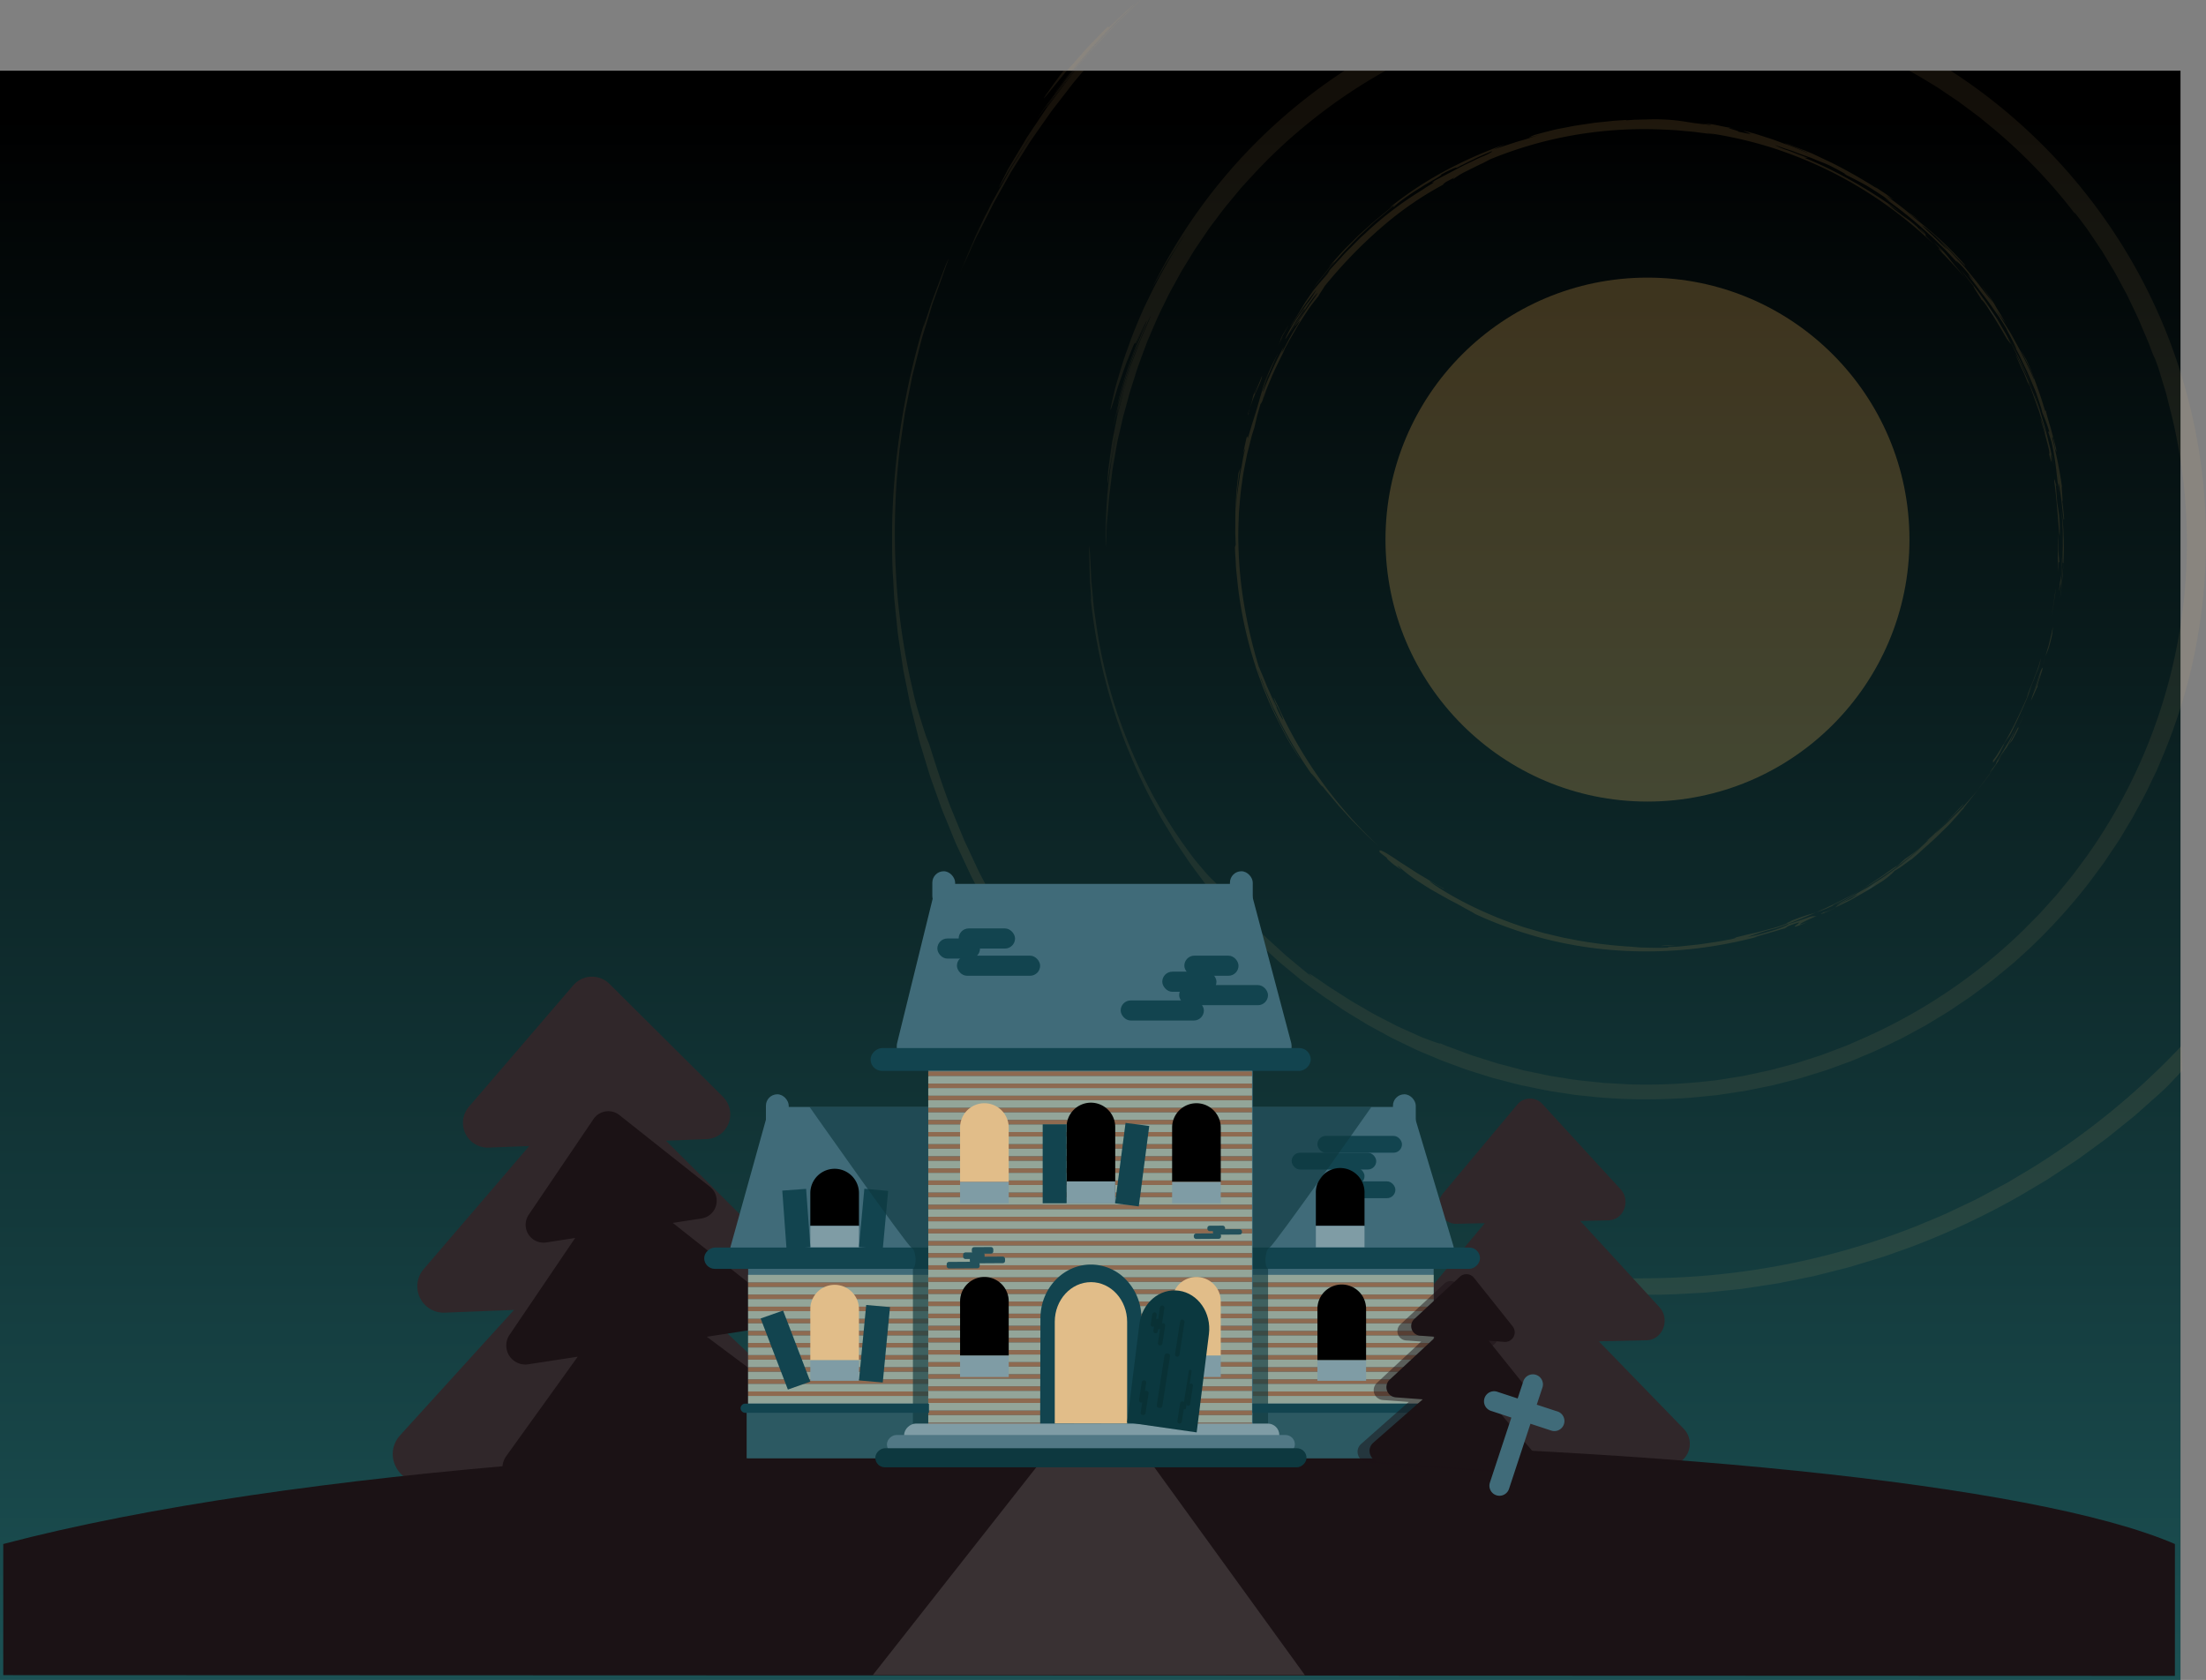<svg xmlns="http://www.w3.org/2000/svg" xmlns:xlink="http://www.w3.org/1999/xlink" viewBox="0 0 986.94 751.64"><rect x="0" y="0" width="986.94" height="751.64" fill="#808080" stroke="none"/><defs><style>.cls-1{fill:url(#linear-gradient);}.cls-2,.cls-5{fill:#edb55d;}.cls-2{opacity:0.25;}.cls-3{opacity:0.13;}.cls-4{fill:#fff;}.cls-6{fill:none;stroke:#edb55d;stroke-linecap:round;stroke-linejoin:round;stroke-width:0;}.cls-7{opacity:0.08;}.cls-8{fill:#efbe72;}.cls-9{opacity:0.09;}.cls-10{fill:#30272a;}.cls-11,.cls-26{fill:#1b1215;}.cls-12{fill:#393133;}.cls-13{fill:#406b79;}.cls-14{fill:#12444f;}.cls-15{fill:#93a599;}.cls-16{fill:#8e6a50;}.cls-17{fill:#2c5962;}.cls-18{fill:#e1bd89;}.cls-19{fill:#7f9ca5;}.cls-20,.cls-22{fill:#0d383f;}.cls-20{opacity:0.63;}.cls-21{fill:#517885;}.cls-23{fill:#0b383f;}.cls-24{fill:#23515b;}.cls-25{fill:#093135;}.cls-26{opacity:0.48;}</style><linearGradient id="linear-gradient" x1="487.77" y1="51.74" x2="487.77" y2="1306.43" gradientUnits="userSpaceOnUse"><stop offset="0"/><stop offset="1" stop-color="#319196"/></linearGradient></defs><title>Asset 23</title><g id="Layer_2" data-name="Layer 2"><g id="Layer_1-2" data-name="Layer 1"><rect class="cls-1" y="31.64" width="975.53" height="720"/><circle class="cls-2" cx="737.06" cy="241.42" r="117.21"/><g class="cls-3"><path class="cls-4" d="M1062.31,88.42c5.34,1.6,16.33,7,15.86,7.33.21-.16.32-.24,1.32.17.49.2,1.21.52,2.28,1,.53.25,1.16.53,1.87.89l2.43,1.29c-.15.09,1.39,1.07,3.49,2.32s4.64,2.93,6.65,4.2a123.75,123.75,0,0,0-17.14-10.5c-1.14-.49-2.4-1.08-3.76-1.75l-4.46-2c-1.58-.69-3.18-1.51-4.89-2.21l-5.16-2.13L1058.21,86l-2.6-.92-5-1.73c-3.21-1-6.14-1.71-8.39-2.19l4.75,1.56,2.4.81,2.41.92q2.43.93,5,1.88c.88.3,1.77.65,2.67,1Z" transform="translate(-256 -20)"/><path class="cls-4" d="M1099.65,111.19l1.27.69c-1.15-.79-2.28-1.63-3.45-2.4l-3.56-2.24-3.56-2.25c-1.2-.72-2.44-1.38-3.65-2.07l3.31,1.8,4.23,2.68c1.41.9,2.74,1.76,3.73,2.44A13.88,13.88,0,0,1,1099.65,111.19Z" transform="translate(-256 -20)"/><path class="cls-5" d="M1139.14,148.27c-1.18-1,3.74,6,3.38,6,.56-.78,7.71,11,11.33,17.37l1.87,2.36c-.38-.81-.84-1.78-1.38-2.86s-1.25-2.24-2-3.53l-2.39-4.1c-.86-1.45-1.89-2.9-2.89-4.44A191.65,191.65,0,0,0,1133,140.47C1135,143.05,1137.1,145.66,1139.14,148.27Z" transform="translate(-256 -20)"/><path class="cls-4" d="M1146.82,159.75c1,1.29,2,2.54,3,3.86C1147.5,160.25,1142.23,152.51,1146.82,159.75Z" transform="translate(-256 -20)"/><path class="cls-4" d="M1142.4,150.14c-7.2-9.71,4.21,6-3.23-3.68C1141.76,149.61,1144.53,153.45,1142.4,150.14Z" transform="translate(-256 -20)"/><path class="cls-5" d="M1165.82,194.72c-1.69-3.92-3.23-7.9-5.17-11.7l-1.38-2.88-.7-1.44-.76-1.41-3-5.61,2.37,4.73,1.19,2.36,1.06,2.41c1.12,2.23,2.33,4.43,3.36,6.7Z" transform="translate(-256 -20)"/><path class="cls-5" d="M1165.22,196.44c-1.16-3.1-3-8-1-3.67.37,1.08.78,2.08,1.11,3.07s.65,1.94,1,2.86l1.89,5.24c.54,1.73,1.08,3.43,1.63,5.21.26.9.53,1.81.81,2.76s.44,2,.66,3c-.66-2.61-1.56-5.16-2.39-7.73a15.66,15.66,0,0,0,.77,3c.23.79.54,1.66.8,2.59s.52,1.92.78,2.9c.52,1.94,1,3.84,1.34,5.25s.33,2.32.12,2.26c2.7,10.63-1-8.31,2.22,5.59l-1-4.79c-.34-1.55-.59-3.06-1-4.51-.76-2.9-1.37-5.7-2.12-8.38s-1.55-5.29-2.32-7.91-1.77-5.17-2.68-7.85c.93,3.14,1.44,4.38,2.81,8.78-.63-1.9-1.41-3.94-2.2-6.09-.4-1.07-.78-2.18-1.24-3.28l-1.42-3.33c-1.84-4.52-4.13-9-6.19-13.22.92,2.37,2.13,5.11,3.58,8.12.72,1.5,1.34,3.15,2,4.83S1164.64,194.57,1165.22,196.44Z" transform="translate(-256 -20)"/><path class="cls-5" d="M1175.09,235.68c1.25,8.54,1.93,21.82,2.35,24.14a55.2,55.2,0,0,0-.23-9.3c-.22-2.05-.45-3.47-.82-5.5-.1-1.31-.32-4.12-.48-6.16s-.33-3.32.1-1.6C1176.07,238.53,1174.74,231.8,1175.09,235.68Z" transform="translate(-256 -20)"/><path class="cls-5" d="M1176.62,269.45c.09,2.1.23,4.21.18,6.31l.13-2c0-.68,0-1.35,0-2l.4-.45c0-.36-.19-1.31-.3-3.24,0-1-.07-2.18-.1-3.69s-.12-3.31-.12-5.47c-.14,2.25-.11,3.75-.07,5.27S1176.77,267.17,1176.62,269.45Z" transform="translate(-256 -20)"/><path class="cls-5" d="M1179.2,271.67c-.06.74-.11,1.44-.17,2.11s-.15,1.31-.22,1.94c-.13,1.26-.24,2.45-.33,3.68s-.16,2.48-.31,3.85-.32,2.85-.51,4.54c.7-4.68,1.18-10.41,1.49-15.3.08-2.45.14-4.69.2-6.5a35.54,35.54,0,0,0-.09-3.89l.1.74s-.1-2.22-.22-5.24c0-1.5-.22-3.2-.39-4.91s-.37-3.43-.54-5c.23,2.4.42,5.27.59,8.18s0,5.88.08,8.45C1178.73,269.47,1178.65,273.06,1179.2,271.67Z" transform="translate(-256 -20)"/><polygon class="cls-5" points="923.5 239.55 923.68 243.01 923.77 244.74 923.78 246.47 923.77 244.74 923.68 243.01 923.5 239.55"/><polygon class="cls-5" points="917.68 275.94 918.33 272.7 918.65 271.08 918.9 269.45 919.89 262.92 919.29 266.1 918.6 271.04 917.68 275.94"/><path class="cls-5" d="M1177.6,280.51c-.23,2.66-.43,3.61-.39,3.73a7.07,7.07,0,0,0,.34-1.37,14.87,14.87,0,0,1,.31-1.5,3.44,3.44,0,0,1,0,.77c0,.53-.16,1.37-.32,2.62a59,59,0,0,0,.66-6.44c.08-1,.16-2.09.24-3.11s.14-2,.13-2.84c0-1.72,0-3,0-3.17-.06.65-.09,1.62-.12,2.72,0,.55,0,1.14,0,1.73s-.08,1.2-.13,1.79A24.48,24.48,0,0,1,1177.6,280.51Z" transform="translate(-256 -20)"/><path class="cls-5" d="M1171.83,304.36c-.38,1.77-.65,3.57-1.12,5.32l-1.32,5.28,1.32-5.28C1171.18,307.93,1171.45,306.13,1171.83,304.36Z" transform="translate(-256 -20)"/><path class="cls-5" d="M1163.33,330.1l-.52,2.09c-2.15,4.8-4.7,10.43-7.48,15.55-1.29,2.6-2.8,5-4.13,7.19-.68,1.09-1.33,2.13-1.94,3.08s-1.3,1.78-1.89,2.54c.64-.66.2.36.24.58s.16,0,.62-.58a34.35,34.35,0,0,0,2.45-3.68c.57-1.34,2.25-4.2,1.78-3.85,2.07-3.37,1.87-2.55,3.19-4.84,3-6.09,7.49-15.67,9.16-20.88-.94,2.51-1.24,3.08-2,4.89,1-2.73,1.79-4.86,2.53-6.61s1.21-3.17,1.69-4.37a22.13,22.13,0,0,0,2-6.62,51.37,51.37,0,0,1-2.45,7.38c-.54,1.37-1,2.8-1.6,4.16S1163.81,328.84,1163.33,330.1Z" transform="translate(-256 -20)"/><path class="cls-5" d="M1165.52,329.94c.58-1.45,1.22-2.88,1.76-4.34l1.58-4.42c-.15.72-.45,1.76-.83,2.94s-.82,2.49-1.35,3.73a48.08,48.08,0,0,0-2.06,5.62c.42-.43,4-9.09,2.87-5.85-.36-1.35,4.16-12.14,1.65-7.85,1-2.87,1.41-4.57,1.79-5.63a16.79,16.79,0,0,1,.78-2c.39-.94,1-1.92,2.39-8.17l.37-3.62c-.76,3.47-1.4,6.23-2,8.61l-1.9,6.36c-.56,2-1.29,4-2.09,6.28-.39,1.17-.82,2.42-1.29,3.8S1166.13,328.27,1165.52,329.94Z" transform="translate(-256 -20)"/><path class="cls-5" d="M1148.84,362l-2.74,3.63,1.71-1.82-2.1,3.18-2.18,2.9c-1.44,1.87-2.75,3.68-4.15,5.3l-4.06,4.6c-.65.72-1.27,1.45-1.93,2.12l-2,1.95-3.71,3.7c-1.18,1.22-2.45,2.27-3.62,3.38s-2.33,2.19-3.45,3.29-2.32,2.1-3.44,3.18c-1.41,1.36-2.79,2.72-4.22,4l-4.42,3.68-2.21,1.81c-.75.57-1.53,1.12-2.29,1.68l-4.62,3.31c-1.55,1.09-3.19,2.07-4.78,3.11s-3.18,2.11-4.87,3c-3.34,1.91-6.66,3.94-10.21,5.75-3.34,2-1.67,1.16.94-.19s6.08-3.38,6.49-3.48a15.25,15.25,0,0,1-4.32,2.69,30.42,30.42,0,0,0-5.38,2.92c-.17.24.67-.09,2.11-.77l2.59-1.25c1-.48,2.07-1,3.16-1.66,2.21-1.26,4.65-2.62,6.88-3.93s4.21-2.66,5.69-3.55l1.63-1.12c.46-.34.85-.65,1.19-.92.67-.54,1.14-.93,1.5-1.25.72-.64,1-1,1.64-1.65a32.88,32.88,0,0,0,3.84-2.48c1.53-1.14,3.07-2.27,3.75-2.65,1.17-1,2.32-2,3.34-2.91l3-2.72c1.9-1.71,3.71-3.25,5.38-4.94s3.42-3.28,5.17-5.11,3.5-3.93,5.47-6.29c2.87-2.6-6.1,6.91-3.33,3.91,1.48-1.68,3-3.3,4.45-5l-.5.51c1.36-1.84,3.07-4,4.92-6.32.95-1.13,1.81-2.39,2.73-3.62l2.75-3.7c.94-1.2,1.76-2.45,2.57-3.64l2.32-3.36c1.5-2.07,2.6-3.93,3.41-5.16a32.45,32.45,0,0,1-2.81,4.08c-.24.26-.31.26-.13-.09s.6-1.05,1.25-2.25l2.65-3.62,1.34-2.62c.45-.87.82-1.78,1.24-2.67l2.41-5.35c-.93,2-2,4.1-3,6.08-.51,1-1.08,2-1.64,2.87l-1.6,2.63-2.58,4.32A9,9,0,0,0,1148.84,362Z" transform="translate(-256 -20)"/><path class="cls-5" d="M1156.27,351.23c3.35-6.16,3-5.87,2.74-5.73s-.25.1.12-.73c.18-.42.5-1,1-2l1.87-4-1.67,3.68c-.57,1.22-1.23,2.4-1.83,3.6l-1.86,3.59c-.31.6-.61,1.2-.94,1.79l-1,1.75C1155.19,352.53,1155.75,351.89,1156.27,351.23Z" transform="translate(-256 -20)"/><path class="cls-4" d="M1113.35,402.15l-5.53,4.13a47.79,47.79,0,0,0,6.1-4.76C1115.51,400,1116.07,399.41,1113.35,402.15Z" transform="translate(-256 -20)"/><path class="cls-4" d="M1092.93,417.32l2.72-2.51-2.61,1.93c-.86.65-1.74,1.3-2.65,1.88l1.29-.62Z" transform="translate(-256 -20)"/><path class="cls-5" d="M1072.33,427.92c-2.27,1.23-2,1.25-.45.63a59.2,59.2,0,0,0,6.92-3.32c-1.2.62-2.25,1.17-3.16,1.6s-1.68.71-2.26.93C1072.23,428.2,1071.83,428.27,1072.33,427.92Z" transform="translate(-256 -20)"/><path class="cls-4" d="M1036.21,439.52c5.62-1.4,3.12-.81.21-.19s-6.24,1.16-2.25,0c-.69.34-2.47.8-2.92,1-.22.11-.12.15.61.05l1.61-.25Z" transform="translate(-256 -20)"/><path class="cls-5" d="M999.11,443.21a33.06,33.06,0,0,1,6.41-.21C1002.5,443.15,1000.09,443.25,999.11,443.21Z" transform="translate(-256 -20)"/><path class="cls-5" d="M1127.54,386.53l2.74-3Z" transform="translate(-256 -20)"/><path class="cls-5" d="M1125.72,388.47c.64-.61,1.23-1.28,1.82-1.94C1126.88,387.28,1126.29,387.94,1125.72,388.47Z" transform="translate(-256 -20)"/><path class="cls-5" d="M1053.54,433.53h0l.87-.25Z" transform="translate(-256 -20)"/><path class="cls-5" d="M1125.14,133.39l-3.86-3.78,3.82,3.74Z" transform="translate(-256 -20)"/><path class="cls-5" d="M1121.27,128.39c1.76,1.63,3.06,2.93,4.19,4.14a44.91,44.91,0,0,1,3.06,3.66c1,1.3,2.17,2.74,3.72,4.56s3.32,4.17,5.84,7.11c-2-2.37-4-4.87-6.2-7.29q-1.65-1.8-3.34-3.61c-1.13-1.21-2.22-2.47-3.44-3.61C1119.23,126.68,1130.19,138,1121.27,128.39Z" transform="translate(-256 -20)"/><path class="cls-5" d="M1177.5,242.4l.07.54C1177.69,243.88,1177.62,243.39,1177.5,242.4Z" transform="translate(-256 -20)"/><path class="cls-4" d="M809.21,251l.16.09-.28,4.26c-.09,1.43-.21,2.85-.21,4.27,0-1.44.07-2.88.13-4.31Z" transform="translate(-256 -20)"/><path class="cls-4" d="M809.55,249.85c.49-4.8,1-9.6,1.81-14.35A184.45,184.45,0,0,0,819.19,320c-.39-.84-.74-1.7-1.07-2.57a23.52,23.52,0,0,1-.86-2.57c-.54-1.77-1.4-4.35-2.15-7.55l-1.3-5.15q-.55-2.79-1.17-5.84c-.2-1-.41-2-.62-3.08s-.31-2.12-.47-3.19c-.3-2.15-.7-4.32-.93-6.51s-.44-4.37-.66-6.52-.26-4.27-.39-6.31c-.31-4.08-.2-7.87-.25-11.07-.05-1.6,0-3.05.09-4.32s.09-2.35.12-3.22A11.46,11.46,0,0,0,809.55,249.85Z" transform="translate(-256 -20)"/><path class="cls-4" d="M809.64,245.72c0-2.09.09-4,.3-5.85s.52-3.61.81-5.44c.15-.92.3-1.84.45-2.8s.39-1.94.6-3c.41-2,.73-4.29,1.18-6.81-.57,3.37-.87,6.28-1.33,9.13s-.65,5.7-1.2,8.95C810.13,241.86,809.91,243.79,809.64,245.72Z" transform="translate(-256 -20)"/><path class="cls-6" d="M813,217.17c.31-1.12.58-2.3.88-3.47l1-3.43c.6-2.2,1.1-4.18,1.55-5.41a28.27,28.27,0,0,1-1.32,5.34l-1.16,3.64Z" transform="translate(-256 -20)"/><path class="cls-5" d="M814.47,204.59l.7-2-.63,2.12Z" transform="translate(-256 -20)"/><path class="cls-5" d="M814.54,204.67l.18.19C814.22,206.3,814.26,205.87,814.54,204.67Z" transform="translate(-256 -20)"/><path class="cls-5" d="M815.17,202.55c.56-1.86,1.24-4.05,1.53-5.2l-.68,1.89a69.13,69.13,0,0,1,3-8.37c-2,5-1.94,5.15-1.68,5.42l3.29-8.14c0,.92-.67,2.67-1.76,5.1A94.54,94.54,0,0,0,815.17,202.55Z" transform="translate(-256 -20)"/><path class="cls-6" d="M825.65,176.86l-.95,2.06c-.29.69-.56,1.4-.85,2.09l-1.68,4.2c-.71,1-.23-.29.62-2.27l1.43-3.23C824.7,178.61,825.27,177.62,825.65,176.86Z" transform="translate(-256 -20)"/><path class="cls-5" d="M832.52,165.46c-.48.94-1.84,3.3-2.72,4.86a11.23,11.23,0,0,0-.76,1.48c0,.12.18-.29.91-1.4-.66,1.27-1.41,2.8-2.26,4.38C830.38,169.51,827.16,174.09,832.52,165.46Z" transform="translate(-256 -20)"/><path class="cls-5" d="M827.69,174.78,826.54,177C826.92,176.28,827.32,175.52,827.69,174.78Z" transform="translate(-256 -20)"/><path class="cls-6" d="M808.33,265.35c.06-1.08.11-1,.17-.57Z" transform="translate(-256 -20)"/><path class="cls-5" d="M842.9,150.76l2-2.72c-.56.79-1.09,1.51-1.59,2.21Z" transform="translate(-256 -20)"/><path class="cls-5" d="M874.49,400.16l-6.34-5.83c-2.09-2-4.14-4.16-6.35-6.35s-4.32-4.72-6.74-7.3c-1.15-1.33-2.31-2.76-3.54-4.21s-2.56-3-3.78-4.63c-.2.64-4.12-5.26-5.13-5.74,5.18,6.94-5-5.9-12.67-20.78-1-1.82-1.89-3.74-2.79-5.59L825.83,337c-.44-.9-.86-1.8-1.22-2.69l-2.13-5c-.32-.79-.66-1.53-.94-2.26l-.76-2.06c-1.92-5.19-2.86-7.59-1.75-4.31l1.62,3.82-2-3.87c-2.54-7.94-4.93-19.05-6.17-24.56,0-.2.19.74.56,2.53.19.9.41,2,.68,3.28l1.08,4.29a182.48,182.48,0,0,0,7.36,22.94c.84,2,1.67,4.06,2.49,6.05s1.8,3.87,2.66,5.72c.44.92.86,1.83,1.28,2.71s.9,1.71,1.33,2.53l2.44,4.58c3.18,5.52,5.32,8.91,5,8.31.34.74-.19,0-1.37-1.88s-3.14-4.82-5.18-8.74-4.51-8.62-6.88-13.91l-1.71-4.09c-.57-1.39-1.2-2.79-1.69-4.25s-1.06-2.92-1.59-4.4l-.81-2.23c-.26-.75-.47-1.51-.71-2.27a188.62,188.62,0,0,1-7.58-34.83c-.26-2.48-.5-4.78-.72-6.84s-.24-3.89-.34-5.43c-.24-3.07-.24-5-.28-5.31l.34-1.16c-.06-1.61-.12-3.15-.17-4.63s0-2.9,0-4.28c0-2.76,0-5.35.13-7.87s.19-5,.43-7.48.54-5,.84-7.74l.86-2.35c-.43,1.95-.66,3.56-.84,5s-.33,2.7-.47,4c-.33,2.53-.33,5.12-.63,9.17.15-1.76.29-3.33.41-4.76q.09-1.07.18-2c.08-.65.18-1.27.26-1.86.34-2.35.63-4.31.9-6.15s.69-3.57,1-5.5.72-4.08,1.37-6.68a9.86,9.86,0,0,0-1,2.9c-.06.28-.07.12.14-.93s.64-3,1.35-6.3c.56-1.87.47-.57.57-.29s.3-.46,2-6.26c4.53-13.86,2.87-11.37,7.72-23.17l-.94,1.93-.85,2-1.7,4c1.63-4.42,5.1-12.52,7.48-16.39l-1.08,2.08c-.38.8-.76,1.68-1.17,2.61-.81,1.84-1.68,3.85-2.45,5.7-1.38,3.76-2.39,6.9-2.06,6.81a169.59,169.59,0,0,1,9.18-20l-1,2.72c1.36-2.19,2.2-4,3.24-5.95s2.21-4,4-6.68c1.53-2.64.94-1.92.13-.93s-1.68,2.34-.89.82c.33-.55,2.26-3.22,4.28-6.26l1.54-2.3,1.58-2.17c1-1.39,1.86-2.63,2.42-3.51a17,17,0,0,0-2.35,2.68c-.94,1.27-2.1,2.8-3.17,4.57s-2.29,3.61-3.5,5.4-2.28,3.64-3.43,5.18c1-1.61,1.93-3.24,2.93-4.83l3.16-4.68c1.62-3.19-.86.59-3.56,4.74-2.49,4.28-5.18,8.95-4.53,7.21A63.87,63.87,0,0,1,837.86,160l1.87-2.65.91-1.33,1-1.27a49.19,49.19,0,0,0,3.33-5.18c-1.61,2.07-5,6.42-7.49,10.29-2.64,3.76-4.48,6.93-4.07,5.92,1.58-2.52,3-4.63,4.44-7.07.74-1.21,1.45-2.53,2.37-3.89s1.94-2.86,3.13-4.53c2-2.65,4.26-5.07,6.42-7.57,2.45-3.42.32-.8-1.88,1.65,1.2-1.37,2.45-2.91,3.85-4.49l4.52-4.93c1.53-1.77,3.3-3.45,5.07-5.24L864,127c.91-.92,1.91-1.76,2.88-2.66a155,155,0,0,1,25.52-19.42c1.25-.88,2.24-1.49,3-1.95s1.26-.79,1.6-1c.66-.44.62-.48.4-.41-.44.13-1.61.68.71-.86,2.87-1.53,6.77-3.51,10.64-5.61,1.94-1,4-2,5.82-2.88s3.63-1.78,5.2-2.38c1.87-.74,5.06-2.57,3.2-2-2.6,1.15-5.26,2.19-7.79,3.5l-3.83,1.89-1.92.94-1.86,1c.62-.6-1.82.15-7.17,3.14,1-.34.23.23-1.55,1.3l-3.31,1.93-2,1.15c-.69.41-1.38.87-2.09,1.32-5.74,3.49-11.69,7.93-11.87,8.7l-.1-.53c-1.47,1.07-2.84,2.28-4.24,3.46L871,119.12c-1.35,1.22-2.67,2.49-4,3.73s-2.7,2.45-4,3.77l.5-.41a3.92,3.92,0,0,0-.58.54l-1.58,1.6L859,130.79c-.9.94-1.92,2-2.91,3.13l-3.19,3.63c-1.11,1.25-2.27,2.53-3.32,3.89l-3.21,3.95c-.52.64-1,1.28-1.55,1.89l-1.41,1.86,1.14-1.63c.52-.69,1.17-1.48,1.85-2.34l4.18-5.21c2.63-3,4-4.61-.22-.35,1.44-1.72,3.23-3.73,5.25-6,1-1.15,2.12-2.27,3.31-3.44l3.69-3.67,1-1,1-.92,2.1-1.88c1.42-1.26,2.84-2.59,4.34-3.87l4.64-3.82,2.35-1.93,2.45-1.85-2.78,1.64a165.39,165.39,0,0,1,24-16,200.53,200.53,0,0,1,27.62-12.32c-1.73.79-3.48,1.5-5.15,2.39,1.55-.63,3.28-1.14,5-1.72l5.36-1.75c1.81-.52,3.61-1,5.33-1.58s3.34-1.1,4.85-1.54c-2,.47-3.18.87-3.89,1s-.9.21-.81.14,1.5-.66,2.18-1c2.64-.79,5.62-1.52,8.82-2.35,1.6-.38,3.28-.68,5-1s3.47-.73,5.27-1l5.5-.82c.93-.13,1.86-.29,2.79-.41l2.83-.29,5.69-.59,5.67-.37s-.73.14-.08.17c1.31-.09,2.62-.21,3.93-.27l3.94-.09,3.94-.1c1.32,0,2.63,0,3.95.06a79,79,0,0,1,8.35.69c2.13.3,3.9.6,6.16.95,2.74.28,9.47,1.25,6.94.63-1.44-.23-2.89-.45-3.85-.56,8,.59,5.5.87,15.35,2.42-7.64-1,2.25,1,1.24,1.32,11.34,2.52,1.22-.47,2.67-.32l4.63,1.2,3.73,1.19c2.26.75,4.18,1.3,6,2l6,2.24,1.75.65,1.89.79,4.43,1.82c.43,0-1.89-.94-4.44-2-.64-.26-1.3-.54-1.92-.81l-1.81-.67a18.2,18.2,0,0,1-2.2-.93c3.83,1.3,8.21,3.13,8.94,3.3l-4-1.72c-1.33-.59-2.71-1-4.07-1.56,3.5,1.2,6.83,2.74,10.23,4.12,1.71.66,3.34,1.51,5,2.28l5,2.36a225.58,225.58,0,0,1,20.25,11.51l-1-.82,4.26,2.8c1.42.94,2.75,2,4.13,3l-3.23-1.77c2.25,1.57,4.49,3.3,6.5,4.83s3.65,3,4.92,3.75l-1.55-1.3c1.8,1.41,3.64,2.79,5.41,4.23-1.89-1.4-3.84-2.73-5.76-4.1,6.71,5.5,16.4,12.84,25.71,23.65.39.67-.45-.12-2-1.7l-2.71-2.86-1.6-1.71c-.55-.59-1.17-1.16-1.76-1.75l-3.63-3.51-1.74-1.67-1.69-1.43a28,28,0,0,0-4.22-3.23c1.67,1.63,4,3.75,6.13,5.8s4,4,5.09,4.91a51.65,51.65,0,0,0-5-5.33c1.13,1.05,2.33,2.19,3.56,3.38l1.86,1.82,1,.93.91,1,3.68,4.06,1.83,2c.57.71,1.15,1.41,1.71,2.1l3.32,4.06c1.1,1.29,2,2.64,3,3.83,1.82,2.43,3.53,4.44,4.72,6-.8-1.34-1.69-2.62-2.59-3.89l-2.67-3.84c1.63,2.17,3.08,4.19,4.36,6s2.23,3.63,3.16,5.16c1.9,3,3.09,5.4,4.25,6.83l-2.55-3.46c-.86-1.14-1.8-2.23-2.69-3.35.8,1.13,1.65,2.27,2.45,3.49l2.37,3.8c.79,1.29,1.63,2.59,2.4,3.93l2.23,4.09c.73,1.37,1.51,2.7,2.19,4.07l2,4.06c.64,1.33,1.29,2.62,1.88,3.88s1.11,2.52,1.63,3.7c.14,0-.15-.84-.65-2.12-.26-.64-.55-1.39-.9-2.18l-1.17-2.44-3.07-6.21c.86,1.41,1.62,2.87,2.44,4.3l2,4.44,1.06,2.77,1,2.78c.27.74.58,1.58,1.23,3.38s1.59,4.58,3,9.22l.36.07c.35,1.6,1,3.82,1.7,6.16.38,1.16.68,2.39,1,3.57s.63,2.33.91,3.38.52,2,.73,2.8.3,1.43.36,1.83c.12.81,0,.69-.54-.87-.3-1.74-.71-3.45-1.06-5.18l-.26.53a193.22,193.22,0,0,1,4.41,22c-.51-2.14.68,8.64,0,5.79.45,2.73.65,5.48.93,8.23-.19,1.89-.5-1.9-1-6.25s-1.21-9.24-1.56-9.63a10.85,10.85,0,0,0,.13,2.43c.1,1.24.27,2.67.38,3.61-1.46-9.79-1.39-14.75-3.57-24.41l-1.54-4.68.54.14a53,53,0,0,0-1.77-5.24c-.57-1.47-1.05-2.62-1.35-3.29-.14-.59-.27-1.19-.43-1.78s-.37-1.18-.55-1.78c-.38-1.19-.79-2.39-1.21-3.61s-.83-2.47-1.37-3.72l-1.63-3.81c-.57-1.3-1.13-2.65-1.75-4s-1.35-2.74-2-4.18-1.38-3-2.19-4.46l-2.49-4.71c3,5.34,2.18,3.56.75.67s-3.64-6.82-3.05-6c-.87-1.45-2.07-3.41-3.48-5.58l-4.81-6.82c-1.71-2.28-3.46-4.5-4.91-6.49-.72-1-1.43-1.9-2.05-2.7s-1.14-1.52-1.54-2.12c-2.31-3.18,5.5,6.17-.36-1.15-1-1.17-1.88-2.25-2.69-3.13s-1.51-1.54-2-2c-1-.91-1.09-.87.15.66-2.31-2.47-4.65-5.14-7.29-7.64l-3.92-3.9-4.18-3.77a194.47,194.47,0,0,0-17.72-14.1l3,1.83-2.75-2.1c-.92-.68-1.89-1.28-2.82-1.89-1.86-1.22-3.68-2.36-5.39-3.41-3.53-1.94-6.61-3.54-8.82-4.58-1.07-.71-1.76-1-.39-.46-2.56-1.48-4.7-2.63-6.73-3.65s-4.06-1.73-6.25-2.63c-1.1-.43-2.23-1-3.51-1.39l-4.16-1.5c-1.52-.53-3.13-1.24-5-1.82s-3.91-1.32-6.2-2.13a31.75,31.75,0,0,0,5.61,2.35c.72.26,1.49.51,2.26.81l2.34.92c1.58.61,3.16,1.2,4.6,1.72l-1.68-.12c15.53,6.19,31.63,16,42.52,24l-5.25-3.37c2.26,1.87,3.83,3.07,5,3.94s2,1.52,2.84,2.09,1.64,1.13,2.74,2c.55.44,1.17,1,1.91,1.61s1.51,1.5,2.46,2.49c6.16,5.29-4.19-4.13.51-.2,2.09,2,1.66,1.9,1.61,2.13s0,.31.55.88,1.5,1.48,3.17,3.2a189,189,0,0,0-46.07-32.52,193.72,193.72,0,0,0-27-10.91,188.85,188.85,0,0,0-28-6.35c-.73,0,1.24.27,3.17.65-1.61-.21-4.65-.53-8.71-1.09-2-.25-4.35-.4-6.87-.65s-5.26-.35-8.18-.49a184.91,184.91,0,0,0-40,2.63,179.37,179.37,0,0,0-36.8,10.69L919.4,93c-1.1.47-2.12,1-3.1,1.46L911.21,97a32.51,32.51,0,0,0-4.82,3c-1.75.71,3.52-2.34-3.51,1.43-.58.46-2.27,1.61-.56.82a151,151,0,0,0-28.12,19.35,208.39,208.39,0,0,0-25.86,26.8c.27-.13-.47.82-1.15,1.92a22.23,22.23,0,0,0-1.41,2.31c-.66.8-1.37,1.69-2.11,2.64s-1.53,1.95-2.24,3.06c-1.46,2.18-3,4.52-4.49,6.88l-4.07,7c-1.25,2.24-2.31,4.34-3.29,6l1.4-2.12a181.56,181.56,0,0,0-10,22.4c-.06.36.15-.26.52-1.18l1.26-3c-.47,1.26-.86,2.26-1.2,3.06s-.55,1.44-.76,1.91a5.16,5.16,0,0,1-.88,1.52l-1.5,5.26-1.25,5.31c-.31.95-.61,1.91-.92,2.88s-.53,2-.8,3c-.5,2-1,4-1.54,6.06-.79,4.14-1.75,8.37-2.26,12.75-.7,4.35-1,8.83-1.38,13.36-.15,4.54-.38,9.14-.22,13.78A184.4,184.4,0,0,0,812.68,291a222.87,222.87,0,0,0,6.45,27.19c1.09,2.55,2.13,4.89,3.24,7.71.53,1.42,1.26,2.88,2,4.57.36.85.74,1.73,1.15,2.68s.81,1.95,1.33,3c-.64-1.38-1.12-2.82-1.67-4.23,1,2.14,1.47,3.25,1.75,3.8s.24.59.2.59-.28-.16,1.5,3.43c2.57,4.78,1.3,1.21-2-5.36-1.59-4.33-.44-1.72,1,1.22a194.92,194.92,0,0,0,21.32,36.3A201,201,0,0,0,874.49,400.16Z" transform="translate(-256 -20)"/><path class="cls-5" d="M901.84,417.5c1.32.89-1.41-.65-3.67-1.89s-3.93-2.35-.84,0c10.12,6.9,24.67,14.12,40.54,19.26l6,1.76c1,.28,2,.61,3,.86l3.06.73c2,.47,4,1,6.1,1.42l6.09,1.17a206.39,206.39,0,0,0,23.28,2.74c1.93.15,3.52.32,4.91.38l3.79.1,3.65.07c1.3,0,2.75-.06,4.5-.1.13-.08.14-.17-.2-.24l3.19-.16c1.13-.06,2.31-.12,3.52-.27l7.61-.81,7.56-1.12c2.41-.39,4.66-.86,6.62-1.18,2.2-.53,3.74-1.2-.47-.27,3-.61,5.66-1.34,8.21-1.93l3.71-.85,3.41-.91,3.19-.84c1-.26,2-.53,2.94-.86,1.87-.61,3.59-1.22,5.17-1.85-5.6,1.74,5.38-2.27-1.28-.1,3-1,5.11-1.88,6.85-2.47s3-1,4.29-1.3a62.08,62.08,0,0,0,9.18-3.52c.48-.37,1-.73-.83.18,2.48-1.17,5.6-2.72,8.82-4.51l4.84-2.88c.8-.5,1.62-1,2.4-1.47l2.28-1.53,4.25-2.84c1.33-.86,2.45-1.76,3.47-2.46,2-1.43,3.41-2.32,3.78-2.32,1.14-.95,2.18-2,3.25-3,2-1.42,2.73-1.91,3.81-2.66a60.57,60.57,0,0,0,5.43-4.51c3.79-3.63-.37-.1,1-1.49,1-.56,3.88-3.43,7.17-6.64l1.24-1.22,1.21-1.3,2.38-2.53c1.55-1.64,3-3.12,4.1-4.31.17,0-.24.55-1,1.42s-2,2-3.27,3.31-2.72,2.81-4.16,4.2a54.71,54.71,0,0,0-3.82,4c-.07.22.6-.41,1.53-1.33a166.72,166.72,0,0,1-17.91,15.52,183.89,183.89,0,0,1-18.15,11.75,226.44,226.44,0,0,1-37.11,16.59,77.63,77.63,0,0,0-7.58,2.19c-2.12.72-3.86,1.27-5.11,1.8,1.21-.27,3-.61,4.94-1.12s4.1-1.15,6.11-1.75a48.64,48.64,0,0,0,5.17-1.83c1.34-.55,2.18-1,2.19-1.19,2.77-.74,5.43-1.75,8.15-2.67,3-1.26,3.23-.53,4.56-1-1.37.65-2.82,1.24-4.06,1.83s-2.29,1.11-2.93,1.49c-1.27.75-.87.86,3-.58-7.41,3.11-6.37,2.17-5.09,1.28.63-.47,1.31-1,1-1a39.42,39.42,0,0,0-4.84,1.66l-1.76,1.21c1.21-.6-1.07.12-4.22,1.08-1.59.44-3.39,1-5.06,1.46s-3.22,1-4.32,1.28c.62-.12,1.25-.22,1.86-.36a199.69,199.69,0,0,1-29.67,5.52,189.08,189.08,0,0,1-32.9.66,182.1,182.1,0,0,1-33.23-5.32A184.61,184.61,0,0,1,916.09,429c-1.09-.69-2.34-1.4-3.71-2.12s-2.8-1.59-4.34-2.41-3.17-1.61-4.78-2.53l-4.9-2.77c-.82-.46-1.65-.91-2.45-1.39l-2.36-1.48c-1.55-1-3.06-1.95-4.48-2.89a67.51,67.51,0,0,1-7-5.5c-3.79-2.57,4.94,4.27-2.2-.85-3.47-2.71-3.55-3.24-3.33-3.19l-3.19-2.45c-.79-1.56.47-1.26,4.74,1.44q1.59,1,3.76,2.51l5.13,3.28,3.06,2,3.52,2.09,3.88,2.34C898.84,415.9,900.32,416.66,901.84,417.5Z" transform="translate(-256 -20)"/></g><g class="cls-7"><path class="cls-8" d="M1110.11,51.64c2.07,1.14,4.18,2.31,4.65,2.6l3,1.8c2,1.23,4,2.37,5.92,3.65l5.76,3.89,2.87,1.94,2.79,2.07,5.56,4.15c.94.67,1.82,1.42,2.72,2.16l2.67,2.2a237.68,237.68,0,0,1,38.4,39.71c-.48-.84-.67-1.27,1.56,1.64,1.16,1.53,2.36,3.14,3.62,4.81l3.65,5.4,1.91,2.84c.32.48.65,1,1,1.45s.61,1,.92,1.52l3.78,6.27c1.34,2.1,2.48,4.38,3.72,6.66.62,1.14,1.23,2.29,1.86,3.44s1.27,2.31,1.82,3.53l3.47,7.29.88,1.84c.28.62.53,1.26.8,1.89l1.59,3.79,1.92,4.48c.64,1.49,1.14,3,1.72,4.51a24,24,0,0,0,1.45,3.26c.43,1.17.85,2.32,1.26,3.46s.72,2.29,1.08,3.42q1,3.38,2,6.59c.7,2.13,1.16,4.28,1.7,6.35l1.53,6.09a241.87,241.87,0,0,1-38.38,197.12c-2.13,2.84-4.19,5.75-6.39,8.56l-6.79,8.31-7.2,8c-2.48,2.61-5.06,5.14-7.59,7.72a243.57,243.57,0,0,1-72.91,49l-4.36,1.9-2.19.95-2.22.84-8.91,3.36-9,2.9-2.26.73-2.29.61-4.57,1.22-4.56,1.21c-1.53.37-3.07.67-4.6,1l-4.6,1c-1.53.31-3,.68-4.6.89l-9.2,1.46c-1.52.27-3.07.39-4.6.56l-4.58.48A248.07,248.07,0,0,1,987,505.2c-2.5,0-5-.25-7.56-.36l-3.8-.21-1.92-.1-1.9-.2c-5.09-.57-10.23-.95-15.3-1.87-2.54-.41-5.08-.77-7.6-1.22l-7.5-1.57-3.73-.77-3.66-1-7.24-1.89c-2.39-.66-4.71-1.46-7-2.17l-3.44-1.09-1.71-.54-1.67-.61-6.56-2.43L903.2,488l-3.08-1.31c.57.39-.18.22-1.9-.37-.86-.29-2-.69-3.26-1.18s-2.81-1-4.42-1.77L885.27,481c-1.87-.86-3.89-1.7-5.88-2.78-4-2.1-8.34-4.16-12.38-6.62l-6-3.48c-1.92-1.19-3.75-2.4-5.51-3.51l-4.92-3.13-4-2.76c-4.65-3.19-6.57-4.31-3.26-1.46-2.42-1.75-4.84-3.8-7.36-5.89l-3.82-3.17c-1.29-1.07-2.5-2.25-3.76-3.37l-3.74-3.4-1.86-1.7L821,438l-6.76-6.77c-8.36-8.88-14.21-16.29-15-16.88a52,52,0,0,1-4.88-5.19c-1.14-1.34-2.52-2.92-4.06-4.86s-3.19-4.3-5.15-7a224.75,224.75,0,0,1-13.69-22.09,244.79,244.79,0,0,1-15.84-36.78,228.19,228.19,0,0,1-9.49-41.27c-.24-1.72-.52-3.4-.71-5.05s-.32-3.27-.46-4.83l-.43-4.51c-.13-1.45-.31-2.83-.34-4.14-.24-5.25-.45-9.32-.61-11.53-.15-3.42-.23-3.13-.26-1s.11,6.25.21,10.32c0,1,.06,2,.08,3s.14,1.95.19,2.85l.32,4.46c.13,2.18.08,2.49-.35-1A249.62,249.62,0,0,0,760,353.69c2.27,5.36,4.4,10.77,7,16,2.4,5.29,5.27,10.34,8,15.45,1.43,2.52,3,5,4.47,7.46l2.25,3.71,2.42,3.61c1.64,2.38,3.2,4.82,4.89,7.17l5.19,7,1.3,1.73c.44.57.91,1.12,1.37,1.68l2.75,3.35c1.85,2.22,3.63,4.5,5.62,6.6l5.82,6.42c2,2.07,4.07,4.1,6.1,6.15,1,1,2,2.06,3.08,3l3.19,2.92,3.21,2.91c1.07,1,2.11,2,3.24,2.86l6.67,5.51c.56.46,1.1.93,1.67,1.37l1.74,1.3,3.46,2.59L847,465c1.14.88,2.37,1.64,3.55,2.46l7.16,4.85,7.39,4.5c1.24.73,2.44,1.53,3.71,2.21l3.8,2.06,3.79,2.07c1.27.69,2.53,1.39,3.84,2l7.78,3.76c1.29.65,2.61,1.21,3.94,1.77l4,1.69,4,1.69c1.32.58,2.7,1,4,1.53l8.12,3,8.25,2.6c1.38.42,2.75.87,4.13,1.26l4.19,1.09c2.8.7,5.57,1.49,8.39,2.11,5.65,1.14,11.28,2.45,17,3.21l4.28.66,2.14.33,2.15.23,8.61.89a251.85,251.85,0,0,0,34.64.54c5.78-.16,11.53-.88,17.3-1.43,1.44-.11,2.87-.39,4.3-.59l4.3-.65,4.3-.65c1.43-.21,2.85-.55,4.27-.82l8.53-1.73,8.44-2.15c1.41-.36,2.82-.7,4.22-1.09l4.17-1.29c2.77-.88,5.57-1.67,8.32-2.63l8.2-3,2.06-.74c.68-.26,1.34-.56,2-.84l4-1.7c5.43-2.15,10.63-4.8,15.91-7.31,2.59-1.34,5.14-2.77,7.72-4.15,1.28-.71,2.58-1.38,3.85-2.11l3.75-2.27,3.76-2.28c1.25-.77,2.52-1.5,3.72-2.34l7.29-4.92c1.23-.8,2.41-1.68,3.58-2.56l3.53-2.63,3.53-2.64c1.17-.89,2.28-1.86,3.42-2.78,2.27-1.88,4.56-3.72,6.8-5.63l6.55-5.94a256.85,256.85,0,0,0,26.88-29.6l4.2-5.64c.71-1,1.44-1.95,2.18-2.94l2.11-3.12c1.41-2.11,2.87-4.27,4.36-6.48s2.8-4.6,4.25-7l2.19-3.61,2.05-3.78c1.37-2.56,2.84-5.12,4.18-7.81s2.63-5.47,4-8.27c.7-1.39,1.31-2.83,1.92-4.29s1.24-2.92,1.86-4.4a251.26,251.26,0,0,0,12.52-38.6,255.14,255.14,0,0,0,4.46-90.35,248,248,0,0,0-30.89-91.49,251.06,251.06,0,0,0-61.86-71.75q-9.52-7.53-19.42-13.9Z" transform="translate(-256 -20)"/><path class="cls-8" d="M857.51,51.63c-5.7,3.72-11.15,7.62-16.3,11.62a243.95,243.95,0,0,0-70.45,87.09c1.19-2.48,2.6-4.79,3.89-7.1s2.53-4.57,3.87-6.69l3.94-6.18c.63-1,1.26-2,1.88-2.94s1.31-1.85,1.94-2.76a238.15,238.15,0,0,0-16.87,29.74c-2.29,4.54-4,8.85-5.51,12.47s-2.55,6.69-3.33,8.86c-2.26,6-3.59,11-4.77,14.85l-.8,2.74-.57,2.39c-.34,1.48-.63,2.71-.86,3.73-.92,4.06-.92,4.63-.35,3.07s1.65-5.26,3-9.71c.78-2.2,1.62-4.59,2.48-7l1.28-3.62c.48-1.18,1-2.35,1.43-3.48,2.58-6.53,2.36-5.29,2.48-5s.42-.4,4.92-10.38l-2.18,5.14c-.7,1.61-1.36,3.14-1.89,4.66-1.11,3-2.13,5.79-3.16,8.57s-1.8,5.65-2.79,8.72c-.24.76-.48,1.55-.74,2.35l-.38,1.21-.33,1.27L756,200.69c0,.46.7-2.26,1.79-6.43l2.19-7c.4-1.27.81-2.59,1.22-3.91s.93-2.62,1.39-3.92l2.71-7.36c.87-2.22,1.74-4.13,2.36-5.59,1.27-2.89,1.76-3.88.81-1.3a236.24,236.24,0,0,0-14.4,45.68c.2-.66.52-2,.93-3.8.19-.91.46-1.93.77-3.05l1-3.62c.34-1.28.71-2.65,1.09-4.07l.57-2.16.7-2.19c.94-3,1.91-6,2.87-9.05,4.18-12,9.11-22.57,8.76-21.39-.8,2-2.32,5.48-4.16,9.69-.86,2.13-1.71,4.47-2.63,6.86s-1.9,4.85-2.64,7.34L759,192.57l-.53,1.68-.43,1.64c-.28,1.06-.54,2.08-.78,3a69.42,69.42,0,0,0-1.67,7.29c-.05.3.95-3.36,2.18-8l1-3.66c.39-1.24.78-2.5,1.17-3.73l2.1-6.68c-.9,2.9-1.76,5.71-2.6,8.43-.21.68-.43,1.35-.61,2l-.52,2c-.33,1.33-.66,2.64-1,3.92s-.64,2.53-1,3.76l-.45,1.81-.36,1.8c-.47,2.36-.91,4.61-1.33,6.72-.21,1.06-.41,2.08-.6,3.07l-.43,2.89c-.26,1.86-.5,3.58-.72,5.14l-.58,4.2-.25,3.22c-.26,3.58-.21,4.29.23,1.37l.4-2.88c.14-1.2.39-2.62.69-4.29s.63-3.59,1-5.77l.59-3.47.85-3.83a254.2,254.2,0,0,0-3.82,25.9c-.31,2.32-.35,4.66-.51,7l-.39,6.89c-.07,4.54,0,8.92,0,13v-.13l0-6.95c0-2.56,0-5.29.19-8s.32-5.39.46-7.86l.11-1.81.18-1.71c.12-1.1.23-2.13.32-3.05a244.37,244.37,0,0,0-1.19,27.47l.24-4.81L751,255c.05-1.72.19-3.44.28-5.17l.31-5.22c0-.87.09-1.76.16-2.64l.28-2.65c-.39,3-.45,6.05-.64,9.09s-.4,6.08-.34,9.13c.06-1.14.07-2.32.17-3.54l.33-3.77c.22-2.58.45-5.32.69-8.18l1-8q.24-2,.48-3.93c.22-1.29.45-2.58.67-3.85.44-2.54.88-5,1.3-7.47s1.07-4.77,1.57-7l.76-3.35c.24-1.1.48-2.18.79-3.21q.87-3.12,1.65-6c.26-.94.51-1.86.75-2.75s.48-1.75.76-2.57c.53-1.64,1-3.16,1.46-4.55,1.65-5.65,3.85-11.11,5.87-16.64,2.34-5.4,4.53-10.87,7.22-16.11,1.29-2.65,2.54-5.32,4-7.87s2.81-5.18,4.26-7.73l4.62-7.54,1.15-1.88,1.24-1.83,2.49-3.65,2.48-3.65c.84-1.21,1.76-2.36,2.64-3.55,1.79-2.34,3.5-4.74,5.35-7l5.65-6.8c.92-1.16,1.93-2.22,2.92-3.31l3-3.26a233.32,233.32,0,0,1,25.8-24.1,239,239,0,0,1,33.79-22.8Z" transform="translate(-256 -20)"/></g><g class="cls-9"><path class="cls-8" d="M744.6,41,753,31.86c1.45-1.63,3.08-3.19,4.79-4.86l5.41-5.29c-10.8,10.2-11.44,11-11.41,10.58s1-1.78-5.55,5.1L742.71,41l-3.45,3.9-5.93,6.71h2.23l1-1.2C739.4,47.1,741.92,44,744.6,41Z" transform="translate(-256 -20)"/><path class="cls-8" d="M749.16,37.34c2.4-2.53,4.67-5,6.86-7.25,4.49-4.34,8.22-7.95,10.27-10,1.1-1.24-10.61,9.49-22.07,22.32l-7.76,9.21h.12c1.76-2.08,3.6-4.24,5.46-6.45C744.27,42.44,746.79,39.89,749.16,37.34Z" transform="translate(-256 -20)"/><path class="cls-8" d="M742.33,44.07c.89-1,1.75-2.13,2.7-3.11l5.53-6,2.75-3c.91-1,1.8-2,2.77-2.87l5.62-5.47c2.57-2.7,1.46-1.71-1.63,1.27-1.53,1.51-3.62,3.45-5.88,5.78L747,38.52c-1.25,1.39-2.59,2.73-3.79,4.18L739.61,47c-1.36,1.63-2.66,3.19-3.9,4.66H736l3.66-4.39Z" transform="translate(-256 -20)"/><path class="cls-8" d="M737.38,51.16l-.4.47H737l6.46-7.76Z" transform="translate(-256 -20)"/><path class="cls-8" d="M734.39,53.61c-.91,1-1.7,2.18-2.54,3.27l-2.48,3.3c-1.66,2.2-3.31,4.38-4.94,6.56s-3.08,4.47-4.61,6.66c.57-.73,1.65-2.24,3.1-4.31.71-1,1.58-2.18,2.55-3.42l3.1-4,3.48-4.54,1.84-2.42,2-2.38.55-.66H736Z" transform="translate(-256 -20)"/><path class="cls-8" d="M735.42,53l-1.54,1.83-1.39,1.83-2.57,3.39c-3.19,4.26-5.47,7.31-5.95,8.24-.23.33,2.92-3.73,6.9-9L734,55.22c1-1.21,2-2.4,3-3.59h-.4Z" transform="translate(-256 -20)"/><path class="cls-8" d="M717.81,79.8c.42-.6.85-1.21,1.28-1.84C718.66,78.56,718.24,79.17,717.81,79.8Z" transform="translate(-256 -20)"/><path class="cls-8" d="M735.83,53.08c-.61.74-1.24,1.47-1.82,2.22l-1.7,2.25L729,62l-3.16,4.21-1.52,2c-.47.7-.94,1.38-1.39,2.06L717.75,78q-1.21,1.83-2.37,3.54c-.72,1.16-1.39,2.3-2,3.4l-3.61,6-2.94,5-2,3.9c-2.23,4.35-2.58,5.24-.54,1.78l2-3.42c.42-.71.83-1.51,1.36-2.34l1.72-2.71,4.24-6.75,2.54-4,1.76-2.54c.43-.63.85-1.24,1.28-1.84-.43.63-.86,1.24-1.28,1.84-2.57,3.8-5.07,8.08-7.8,12.46l-2.4,3.89c-.74,1.35-1.49,2.7-2.25,4.07-1.5,2.74-3,5.52-4.55,8.3l-1.14,2.09c-.38.69-.71,1.42-1.06,2.13L696.54,117l-4.08,8.46c-2.46,5.66-4.72,11.18-6.84,16.26l.08-.15c1.06-2.53,2.32-5.52,3.68-8.72s2.71-6.66,4.4-9.94,3.2-6.61,4.67-9.64l1.07-2.22,1.12-2,2-3.67c-3.1,5.41-5.66,11.1-8.39,16.71l-2,4.23-1.81,4.32-3.62,8.63,2.73-6c.92-2.14,1.83-4.28,2.75-6.43s2-4.22,3.05-6.35l3.1-6.41c.53-1.07,1-2.16,1.58-3.23s1.15-2.12,1.73-3.18c-2.06,3.58-3.72,7.37-5.54,11.08s-3.68,7.43-5.2,11.3c.65-1.4,1.27-2.89,2-4.38l2.35-4.58,5.06-10,5.36-9.57,2.63-4.71c1-1.51,1.9-3,2.84-4.5l5.5-8.74c1.87-2.8,3.81-5.46,5.62-8.07l2.68-3.83,1.31-1.86c.44-.62.91-1.19,1.36-1.77l5.16-6.66c.82-1.06,1.61-2.08,2.37-3.08.39-.5.76-1,1.14-1.47l1.15-1.37,3.29-3.88H737Z" transform="translate(-256 -20)"/><path class="cls-8" d="M734.42,53l-1.11,1.32-1.07,1.42c-1.45,1.9-3,3.91-4.6,6.06-.3.54,2-2.49,5.56-7.15l2.51-3h-.15Z" transform="translate(-256 -20)"/><path class="cls-8" d="M731,52.67c-.7,1-1.36,1.86-2,2.69-1.2,1.66-2.21,3-3,4.18-3.29,4.58-3.63,5.26-2.16,3.57s4.71-5.79,8.74-10.65l.72-.82h-1.44C731.59,52,731.31,52.34,731,52.67Z" transform="translate(-256 -20)"/><path class="cls-8" d="M1211.46,507.92a332.2,332.2,0,0,1-46.1,34.48l-6.23,3.72L1156,548c-1,.62-2.07,1.25-3.16,1.8L1140,556.66l-13.24,6.28c-4.48,2-9,3.8-13.56,5.71A331.51,331.51,0,0,1,996,591.87l-6.47.09-3.24,0-3.23-.12-12.93-.47-12.86-1.11-3.21-.28-3.19-.43-6.37-.88-6.36-.87c-2.1-.34-4.19-.78-6.29-1.17l-6.27-1.19c-2.08-.41-4.18-.74-6.23-1.29l-12.3-3c-2-.45-4-1.11-6-1.7l-6-1.8A336.88,336.88,0,0,1,858.34,564l-1.18-.49L856,563l-2.32-1.11-4.64-2.24-4.67-2.24L842,556.25,839.74,555c-6.07-3.37-12.33-6.52-18.21-10.31-3-1.83-6-3.62-8.91-5.49L804,533.33l-4.26-2.91-4.1-3.1-8.1-6.16-1-.76-1-.81L783.69,518l-3.81-3.2-3.76-3.16-1.86-1.56-1.78-1.64-7-6.47-3.39-3.16-3.19-3.25c.55.76-.26.12-2.08-1.55-.9-.83-2.06-1.92-3.42-3.22s-3-2.79-4.57-4.58l-5.33-5.74c-1.88-2.07-4-4.19-5.87-6.58s-4-4.79-6-7.24c-1-1.24-2.09-2.43-3-3.73l-2.9-3.84L720,451.52c-1.78-2.5-3.43-5-5-7.3s-3.1-4.51-4.47-6.52L707,432.16c-4.08-6.46-5.82-8.89-3.07-3.67l-1.56-2.65-.8-1.35-.74-1.41c-1-1.89-2-3.82-3.05-5.78s-2.08-3.94-3.13-5.95-2-4.1-2.95-6.16L688.82,399l-1.44-3.08-1.29-3.12-4.93-12c-5.83-15.45-9.26-27.77-9.85-28.9a33.84,33.84,0,0,1-1.33-3.5c-.5-1.49-1.1-3.33-1.8-5.6s-1.55-5-2.42-8.21-1.65-7-2.68-11.43a319.32,319.32,0,0,1-5.38-34.7,335.16,335.16,0,0,1-.5-54.07c.39-4.23.78-8.74,1.27-13.41.68-4.65,1.38-9.47,2.09-14.34l.28-1.83.36-1.81.73-3.64c.48-2.43,1-4.86,1.45-7.27l.72-3.61c.3-1.18.6-2.36.89-3.53q.88-3.52,1.76-6.93c.59-2.27,1.11-4.52,1.72-6.68s1.3-4.24,1.92-6.26,1.23-4,1.8-5.85,1.09-3.68,1.73-5.33c2.41-6.68,4.26-11.85,5.23-14.68,1.62-4.36,1.4-4,.27-1.35s-3,7.87-5,13L673,154.71c-.48,1.25-.83,2.5-1.22,3.65-.75,2.31-1.41,4.32-1.87,5.73-.94,2.8-1.14,3.16.16-1.38a336.32,336.32,0,0,0-14.95,92.95c0,7.84-.1,15.68.48,23.5l.31,5.86c.07,1,.08,2,.18,2.93l.3,2.92,1.19,11.67c.47,3.88,1.14,7.74,1.7,11.6l.88,5.8,1.15,5.74,1.16,5.74.57,2.87c.19,1,.39,1.91.65,2.85l2.85,11.35.72,2.84c.25.94.56,1.87.83,2.8l1.7,5.6c1.15,3.72,2.19,7.48,3.58,11.13l3.92,11c1.43,3.63,3,7.21,4.42,10.82.75,1.79,1.45,3.61,2.25,5.38l2.48,5.29,2.47,5.28c.84,1.76,1.62,3.54,2.56,5.25l5.45,10.31c.46.86.9,1.73,1.38,2.58l1.48,2.51,3,5,3,5c.48.84,1,1.66,1.55,2.47l1.6,2.43,6.41,9.75,6.86,9.42c1.16,1.56,2.25,3.18,3.48,4.68l3.65,4.54,3.66,4.54c1.22,1.52,2.42,3,3.74,4.47l7.75,8.71c.65.72,1.27,1.47,2,2.17l2,2.08,4.08,4.16,4.09,4.16c.67.71,1.37,1.38,2.09,2l2.14,2,8.56,7.92,8.93,7.5c1.5,1.24,3,2.52,4.49,3.72l4.65,3.52,4.66,3.52,2.32,1.76c.77.59,1.56,1.17,2.37,1.7,6.45,4.35,12.78,8.89,19.52,12.8l5,3,2.49,1.52c.85.48,1.71.93,2.56,1.4l10.27,5.57a340.6,340.6,0,0,0,42.85,18.63c7.29,2.8,14.83,4.87,22.29,7.18,1.86.61,3.77,1,5.66,1.5l5.69,1.42,5.69,1.41c1.9.49,3.84.79,5.75,1.19L936,594.47c3.87.61,7.75,1.14,11.63,1.71,1.94.27,3.87.58,5.82.82l5.85.55,5.86.56,2.93.27,1.47.14,1.47.07,11.77.52,2.94.13c1,0,2,0,3,0l5.9,0c7.87.13,15.72-.48,23.59-.87,3.93-.32,7.84-.78,11.77-1.17,2-.21,3.93-.38,5.88-.63l5.86-.89,5.86-.89c2-.3,3.91-.55,5.84-1l11.63-2.35c1-.2,2-.36,2.91-.61l2.88-.72,5.76-1.46,5.76-1.45c1.92-.5,3.8-1.13,5.71-1.69,3.79-1.17,7.6-2.27,11.38-3.5l11.23-4a343.45,343.45,0,0,0,48.84-22.9l8.16-4.84,4.25-2.52,4.24-2.8,8.79-5.8c2.94-2.08,5.88-4.28,8.92-6.49l4.6-3.36,4.52-3.64,4.61-3.72,2.33-1.89c.79-.63,1.57-1.27,2.32-1.95l9.25-8.24c.77-.71,1.58-1.38,2.34-2.12l2.27-2.23c.41-.4,2.7-2.8,6-6.38l-.26-11.1Q1222.15,498.38,1211.46,507.92Z" transform="translate(-256 -20)"/></g><path class="cls-10" d="M622,654.79l-37.39-35.2-17.73-16.68,30.6-1.2a11.81,11.81,0,0,0,7.87-20.17l-32.05-31.9-19.36-19.27,18.11-.71a11.09,11.09,0,0,0,7.39-18.95l-20.59-20.49-30.16-30a11.09,11.09,0,0,0-16.25.64l-27.72,32.29-18.92,22a11.09,11.09,0,0,0,8.86,18.31l18.1-.71L475,553.5l-29.45,34.31a11.81,11.81,0,0,0,9.43,19.49l31-1.22-16.37,18-34.52,38c-7.88,8.67-1.08,22,11,21.53l83.35-3.27,83.35-3.27C624.79,676.64,630.52,662.81,622,654.79Z" transform="translate(-256 -20)"/><path class="cls-11" d="M616,650.75l-29.7-22.16-14.07-10.51,21.83-3.37a8.52,8.52,0,0,0,4-15.1l-25.6-20.24L557,567.14l12.92-2A8,8,0,0,0,573.65,551l-16.44-13L533.12,518.9a8,8,0,0,0-11.6,1.79L504.3,546.12l-11.75,17.36a8,8,0,0,0,7.85,12.4l12.92-2L502.27,590.2l-18.3,27a8.52,8.52,0,0,0,8.36,13.2L514.47,627l-10.25,14.26-21.64,30.09c-4.93,6.86,1,15.86,9.64,14.53l59.48-9.18,59.49-9.19C619.79,666.18,622.76,655.8,616,650.75Z" transform="translate(-256 -20)"/><path class="cls-10" d="M1009.27,659.25l-25.75-26.53-12.21-12.58,21.38-.49c7.2-.17,10.73-9.35,5.7-14.83l-22-24L963,566.28l12.65-.29c6.77-.16,10.08-8.78,5.36-13.93l-14.17-15.44L946.11,514a7.45,7.45,0,0,0-11.35.26l-19.69,23.55-13.43,16.07c-4.49,5.36-.77,13.83,6,13.67l12.65-.29-12.64,15.11-20.91,25c-4.77,5.7-.82,14.71,6.38,14.55l21.67-.5-11.61,13.12-24.5,27.7a9.67,9.67,0,0,0,7.44,16.08L944.35,677l58.23-1.34A9.67,9.67,0,0,0,1009.27,659.25Z" transform="translate(-256 -20)"/><path class="cls-11" d="M257.46,710.81c258-68,844.15-55,971.57,0v59l-971.57-.33v-52.3" transform="translate(-256 -20)"/><polyline class="cls-12" points="465.76 653.77 390.46 749.48 583.79 749.48 514.48 653.77 465.76 653.77"/><rect class="cls-13" x="334.72" y="548.51" width="306.68" height="103.72"/><path class="cls-13" d="M898.79,586.34H590.39c-5,0-8.62-4.32-7.48-8.83l15.8-56.73a7.59,7.59,0,0,1,7.47-5.52h275.6a7.6,7.6,0,0,1,7.44,5.4l17,56.73C907.47,581.93,903.8,586.34,898.79,586.34Z" transform="translate(-256 -20)"/><rect class="cls-13" x="342.66" y="489.6" width="10.21" height="16.33" rx="5.11" ry="5.11"/><rect class="cls-13" x="623.19" y="489.6" width="10.21" height="16.33" rx="5.11" ry="5.11"/><rect class="cls-14" x="739.82" y="409.39" width="9.54" height="347.08" rx="4.77" ry="4.77" transform="translate(1071.52 -181.65) rotate(90)"/><rect class="cls-15" x="334.68" y="575.79" width="80.93" height="3.42"/><rect class="cls-15" x="334.68" y="613.72" width="80.93" height="3.42"/><rect class="cls-15" x="334.68" y="570.38" width="80.93" height="3.42"/><rect class="cls-15" x="334.68" y="581.21" width="80.93" height="3.42"/><rect class="cls-15" x="334.68" y="624.56" width="80.93" height="3.42"/><rect class="cls-15" x="334.68" y="602.88" width="80.93" height="3.42"/><rect class="cls-15" x="334.68" y="608.3" width="80.93" height="3.42"/><rect class="cls-15" x="334.68" y="619.14" width="80.93" height="3.42"/><rect class="cls-15" x="334.68" y="597.47" width="80.93" height="3.42"/><rect class="cls-15" x="334.68" y="592.05" width="80.93" height="3.42"/><rect class="cls-15" x="334.68" y="586.63" width="80.93" height="3.42"/><rect class="cls-16" x="334.68" y="573.79" width="80.93" height="2"/><rect class="cls-16" x="334.68" y="579.21" width="80.93" height="2"/><rect class="cls-16" x="334.68" y="584.63" width="80.93" height="2"/><rect class="cls-16" x="334.68" y="590.05" width="80.93" height="2"/><rect class="cls-16" x="334.68" y="595.47" width="80.93" height="2"/><rect class="cls-16" x="334.68" y="600.88" width="80.93" height="2"/><rect class="cls-16" x="334.68" y="606.3" width="80.93" height="2"/><rect class="cls-16" x="334.68" y="611.72" width="80.93" height="2"/><rect class="cls-16" x="334.68" y="617.14" width="80.93" height="2"/><rect class="cls-16" x="334.68" y="622.56" width="80.93" height="2"/><rect class="cls-15" x="560.47" y="575.79" width="80.93" height="3.42"/><rect class="cls-15" x="560.47" y="613.72" width="80.93" height="3.42"/><rect class="cls-15" x="560.47" y="570.38" width="80.93" height="3.42"/><rect class="cls-15" x="560.47" y="581.21" width="80.93" height="3.42"/><rect class="cls-15" x="560.47" y="624.56" width="80.93" height="3.42"/><rect class="cls-15" x="560.47" y="602.88" width="80.93" height="3.42"/><rect class="cls-15" x="560.47" y="608.3" width="80.93" height="3.42"/><rect class="cls-15" x="560.47" y="619.14" width="80.93" height="3.42"/><rect class="cls-15" x="560.47" y="597.47" width="80.93" height="3.42"/><rect class="cls-15" x="560.47" y="592.05" width="80.93" height="3.42"/><rect class="cls-15" x="560.47" y="586.63" width="80.93" height="3.42"/><rect class="cls-16" x="560.47" y="573.79" width="80.93" height="2"/><rect class="cls-16" x="560.47" y="579.21" width="80.93" height="2"/><rect class="cls-16" x="560.47" y="584.63" width="80.93" height="2"/><rect class="cls-16" x="560.47" y="590.05" width="80.93" height="2"/><rect class="cls-16" x="560.47" y="595.47" width="80.93" height="2"/><rect class="cls-16" x="560.47" y="600.88" width="80.93" height="2"/><rect class="cls-16" x="560.47" y="606.3" width="80.93" height="2"/><rect class="cls-16" x="560.47" y="611.72" width="80.93" height="2"/><rect class="cls-16" x="560.47" y="617.14" width="80.93" height="2"/><rect class="cls-16" x="560.47" y="622.56" width="80.93" height="2"/><rect class="cls-17" x="334.04" y="631.32" width="304.75" height="21.16"/><rect class="cls-13" x="415.6" y="474.02" width="144.86" height="168.02"/><path class="cls-13" d="M826.06,495.81H665a7.59,7.59,0,0,1-7.61-9.24l16.08-65.31a7.76,7.76,0,0,1,7.61-5.79H808.74a7.77,7.77,0,0,1,7.58,5.66l17.31,65.32A7.58,7.58,0,0,1,826.06,495.81Z" transform="translate(-256 -20)"/><rect class="cls-13" x="417.11" y="389.81" width="10.21" height="16.33" rx="5.11" ry="5.11"/><rect class="cls-13" x="550.26" y="389.81" width="10.21" height="16.33" rx="5.11" ry="5.11"/><rect class="cls-15" x="415.28" y="551.84" width="144.86" height="3.42"/><rect class="cls-15" x="415.28" y="557.25" width="144.86" height="3.42"/><rect class="cls-15" x="415.28" y="568.09" width="144.86" height="3.42"/><rect class="cls-15" x="415.28" y="606.02" width="144.86" height="3.42"/><rect class="cls-15" x="415.28" y="562.67" width="144.86" height="3.42"/><rect class="cls-15" x="415.28" y="573.51" width="144.86" height="3.42"/><rect class="cls-15" x="415.28" y="530.16" width="144.86" height="3.42"/><rect class="cls-15" x="415.28" y="524.74" width="144.86" height="3.42"/><rect class="cls-15" x="415.28" y="535.58" width="144.86" height="3.42"/><rect class="cls-15" x="415.28" y="519.33" width="144.86" height="3.42"/><rect class="cls-15" x="415.28" y="541" width="144.86" height="3.42"/><rect class="cls-15" x="415.28" y="546.42" width="144.86" height="3.42"/><rect class="cls-15" x="415.28" y="616.85" width="144.86" height="3.42"/><rect class="cls-15" x="415.28" y="595.18" width="144.86" height="3.42"/><rect class="cls-15" x="415.28" y="622.27" width="144.86" height="3.42"/><rect class="cls-15" x="415.28" y="600.6" width="144.86" height="3.42"/><rect class="cls-15" x="415.28" y="611.43" width="144.86" height="3.42"/><rect class="cls-15" x="415.28" y="627.69" width="144.86" height="3.42"/><rect class="cls-15" x="415.28" y="643.94" width="144.86" height="3.42"/><rect class="cls-15" x="415.28" y="589.76" width="144.86" height="3.42"/><rect class="cls-15" x="415.28" y="584.34" width="144.86" height="3.42"/><rect class="cls-15" x="415.28" y="633.11" width="144.86" height="3.42"/><rect class="cls-15" x="415.28" y="638.53" width="144.86" height="3.42"/><rect class="cls-15" x="415.28" y="578.93" width="144.86" height="3.42"/><rect class="cls-15" x="415.28" y="497.65" width="144.86" height="3.42"/><rect class="cls-15" x="415.28" y="508.49" width="144.86" height="3.42"/><rect class="cls-15" x="415.28" y="486.82" width="144.86" height="3.42"/><rect class="cls-15" x="415.28" y="492.23" width="144.86" height="3.42"/><rect class="cls-15" x="415.28" y="513.91" width="144.86" height="3.42"/><rect class="cls-15" x="415.28" y="503.07" width="144.86" height="3.42"/><rect class="cls-15" x="415.28" y="481.4" width="144.86" height="3.42"/><rect class="cls-15" x="415.28" y="475.81" width="144.86" height="3.59"/><rect class="cls-16" x="415.28" y="479.4" width="144.86" height="2"/><rect class="cls-16" x="415.28" y="484.82" width="144.86" height="2"/><rect class="cls-16" x="415.28" y="490.23" width="144.86" height="2"/><rect class="cls-16" x="415.28" y="495.65" width="144.86" height="2"/><rect class="cls-16" x="415.28" y="501.07" width="144.86" height="2"/><rect class="cls-16" x="415.28" y="506.49" width="144.86" height="2"/><rect class="cls-16" x="415.28" y="511.91" width="144.86" height="2"/><rect class="cls-16" x="415.28" y="517.33" width="144.86" height="2"/><rect class="cls-16" x="415.28" y="522.74" width="144.86" height="2"/><rect class="cls-16" x="415.28" y="528.16" width="144.86" height="2"/><rect class="cls-16" x="415.28" y="533.58" width="144.86" height="2"/><rect class="cls-16" x="415.28" y="539" width="144.86" height="2"/><rect class="cls-16" x="415.28" y="544.42" width="144.86" height="2"/><polygon class="cls-16" points="560.15 549.84 415.28 549.84 415.28 550.3 415.28 551.84 560.15 551.84 560.15 549.84"/><rect class="cls-16" x="415.28" y="555.25" width="144.86" height="2"/><rect class="cls-16" x="415.28" y="560.67" width="144.86" height="2"/><rect class="cls-16" x="415.28" y="566.09" width="144.86" height="2"/><rect class="cls-16" x="415.28" y="571.51" width="144.86" height="2"/><rect class="cls-16" x="415.28" y="576.93" width="144.86" height="2"/><rect class="cls-16" x="415.28" y="582.34" width="144.86" height="2"/><rect class="cls-16" x="415.28" y="587.76" width="144.86" height="2"/><rect class="cls-16" x="415.28" y="593.18" width="144.86" height="2"/><rect class="cls-16" x="415.28" y="598.6" width="144.86" height="2"/><rect class="cls-16" x="415.28" y="604.02" width="144.86" height="2"/><rect class="cls-16" x="415.28" y="609.43" width="144.86" height="2"/><rect class="cls-16" x="415.28" y="614.85" width="144.86" height="2"/><rect class="cls-16" x="415.28" y="620.27" width="144.86" height="2"/><rect class="cls-16" x="415.28" y="625.69" width="144.86" height="2"/><rect class="cls-16" x="415.28" y="631.11" width="144.86" height="2"/><rect class="cls-16" x="415.28" y="636.53" width="144.86" height="2"/><rect class="cls-16" x="415.28" y="641.94" width="144.86" height="2"/><rect class="cls-16" x="415.28" y="647.36" width="144.86" height="2"/><rect class="cls-14" x="738.85" y="395.56" width="10.21" height="196.92" rx="5.11" ry="5.11" transform="translate(981.97 -269.93) rotate(90)"/><path class="cls-14" d="M721.35,662l.13-52.22c0-13.22,10.16-24,22.6-24a21.82,21.82,0,0,1,16,7.08,24.72,24.72,0,0,1,6.58,17l-.13,52.22Z" transform="translate(-256 -20)"/><path class="cls-18" d="M744.11,593.64c-8.94,0-16.21,7.91-16.22,17.72l0,45.54,32.38.07,0-45.54C760.29,601.62,753.05,593.66,744.11,593.64Z" transform="translate(-256 -20)"/><path d="M744.06,513.35a10.89,10.89,0,0,0-10.88,10.89v33.88h21.76V524.24A10.89,10.89,0,0,0,744.06,513.35Z" transform="translate(-256 -20)"/><rect class="cls-19" x="477.18" y="528.56" width="21.77" height="9.8"/><rect class="cls-14" x="757.23" y="522.89" width="10.69" height="36.29" transform="translate(-180.02 -113.66) rotate(7.4)"/><rect class="cls-14" x="466.48" y="503.04" width="10.69" height="35.33"/><rect class="cls-14" x="589.4" y="508.22" width="37.83" height="7.52" rx="3.76" ry="3.76"/><rect class="cls-14" x="577.88" y="515.74" width="37.83" height="7.52" rx="3.76" ry="3.76"/><rect class="cls-14" x="596.36" y="522.44" width="14.11" height="7.52" rx="3.76" ry="3.76"/><rect class="cls-14" x="604.72" y="528.56" width="19.56" height="7.52" rx="3.76" ry="3.76"/><rect class="cls-14" x="428.12" y="427.57" width="37.22" height="9" rx="4.5" ry="4.5"/><rect class="cls-14" x="501.38" y="447.6" width="37.22" height="9" rx="4.5" ry="4.5"/><rect class="cls-14" x="527.54" y="440.74" width="39.75" height="9" rx="4.5" ry="4.5"/><rect class="cls-14" x="519.99" y="434.74" width="24.24" height="9" rx="4.5" ry="4.5"/><rect class="cls-14" x="529.86" y="427.57" width="24.24" height="9" rx="4.5" ry="4.5"/><rect class="cls-14" x="428.9" y="415.39" width="25.22" height="9" rx="4.5" ry="4.5"/><rect class="cls-14" x="419.36" y="419.89" width="19.08" height="9" rx="4.5" ry="4.5"/><path class="cls-18" d="M707.29,524.48a10.88,10.88,0,1,0-21.76,0V548.8h21.76Z" transform="translate(-256 -20)"/><rect class="cls-19" x="429.53" y="528.8" width="21.77" height="9.56"/><path class="cls-18" d="M640.29,605.27a10.89,10.89,0,0,0-21.76,0V628.6h21.76Z" transform="translate(-256 -20)"/><rect class="cls-19" x="362.53" y="608.6" width="21.77" height="9.18"/><path d="M640.29,553.81a10.88,10.88,0,1,0-21.76,0v14.66h21.76Z" transform="translate(-256 -20)"/><rect class="cls-19" x="362.53" y="548.47" width="21.77" height="9.56"/><path d="M866.47,553.81a10.89,10.89,0,1,0-21.77,0v14.66h21.77Z" transform="translate(-256 -20)"/><rect class="cls-19" x="588.7" y="548.47" width="21.77" height="9.56"/><path d="M867.17,605.27a10.89,10.89,0,0,0-21.77,0V628.6h21.77Z" transform="translate(-256 -20)"/><rect class="cls-19" x="589.4" y="608.6" width="21.77" height="9.18"/><path d="M707.29,602.22a10.88,10.88,0,1,0-21.76,0v24.32h21.76Z" transform="translate(-256 -20)"/><rect class="cls-19" x="429.53" y="606.54" width="21.77" height="9.56"/><path class="cls-18" d="M802.15,602.22a10.88,10.88,0,0,0-21.76,0v24.32h21.76Z" transform="translate(-256 -20)"/><rect class="cls-19" x="524.39" y="606.54" width="21.77" height="9.56"/><path d="M802.15,524.48a10.88,10.88,0,1,0-21.76,0V548.8h21.76Z" transform="translate(-256 -20)"/><rect class="cls-19" x="524.39" y="528.8" width="21.77" height="9.56"/><path class="cls-20" d="M823.32,662V587.7c-1.81-1.05-1.51-8.36.69-9.54s45.54-62.9,45.54-62.9H816.47V662h6.85Z" transform="translate(-256 -20)"/><rect class="cls-14" x="606.9" y="552.29" width="10.69" height="26.18" transform="translate(-295.38 25.88) rotate(-4.16)"/><rect class="cls-14" x="641.47" y="552.29" width="10.69" height="26.18" transform="translate(-201.44 -76.92) rotate(5.26)"/><polygon class="cls-14" points="394.94 618.55 384.29 617.61 387.53 583.87 398.18 584.81 394.94 618.55"/><polygon class="cls-14" points="362.53 618.16 352.49 621.71 340.3 589.9 350.34 586.36 362.53 618.16"/><path class="cls-20" d="M664.43,662V587.7c1.82-1.25,1.51-8.36-.68-9.54s-45.55-62.9-45.55-62.9h53.08V662h-6.85Z" transform="translate(-256 -20)"/><rect class="cls-19" x="739.32" y="578.12" width="10.21" height="167.84" rx="5.11" ry="5.11" transform="translate(1150.47 -102.38) rotate(90)"/><rect class="cls-21" x="739.88" y="574.97" width="8.36" height="182.51" rx="4.18" ry="4.18" transform="translate(1154.28 -97.84) rotate(90)"/><rect class="cls-22" x="739.79" y="575.77" width="8.53" height="192.9" rx="4.27" ry="4.27" transform="translate(1160.28 -91.83) rotate(90)"/><path class="cls-23" d="M783.46,597.48c-8.6-1.23-16.52,5.45-17.71,14.93l-5.48,44,31.11,4.46,5.48-44C798.05,607.38,792.05,598.71,783.46,597.48Z" transform="translate(-256 -20)"/><rect class="cls-24" x="679.57" y="584.51" width="14.75" height="2.94" rx="1" ry="1" transform="translate(-259.7 -15.63) rotate(-0.36)"/><rect class="cls-24" x="689.93" y="582.21" width="15.76" height="2.94" rx="1" ry="1" transform="translate(-259.69 -15.56) rotate(-0.36)"/><rect class="cls-24" x="686.92" y="580.29" width="9.61" height="2.94" rx="1" ry="1" transform="translate(-259.68 -15.6) rotate(-0.36)"/><rect class="cls-24" x="690.82" y="577.92" width="9.61" height="2.94" rx="1" ry="1" transform="translate(-259.66 -15.57) rotate(-0.36)"/><rect class="cls-24" x="790.13" y="571.82" width="12.18" height="2.42" rx="1" ry="1" transform="translate(-259.62 -14.94) rotate(-0.36)"/><rect class="cls-24" x="798.68" y="569.92" width="13" height="2.42" rx="1" ry="1" transform="translate(-259.61 -14.88) rotate(-0.36)"/><rect class="cls-24" x="796.2" y="568.34" width="7.93" height="2.42" rx="1" ry="1" transform="translate(-259.6 -14.91) rotate(-0.36)"/><rect class="cls-25" x="770.67" y="616.02" width="10.08" height="2.01" rx="1" ry="1" transform="translate(-208.65 1269.29) rotate(-81.21)"/><rect class="cls-25" x="775.47" y="617.77" width="16.8" height="1.98" rx="0.99" ry="0.99" transform="translate(-203.46 1278.82) rotate(-81.21)"/><rect class="cls-25" x="762.2" y="641.59" width="10.08" height="2.01" rx="1" ry="1" transform="translate(-241.09 1282.57) rotate(-81.21)"/><rect class="cls-25" x="762.66" y="646.65" width="10.98" height="2.19" rx="1" ry="1" transform="translate(-245.42 1287.84) rotate(-81.21)"/><rect class="cls-25" x="764.22" y="636.55" width="24.64" height="2.51" rx="1" ry="1" transform="translate(-228.48 1287.71) rotate(-81.21)"/><rect class="cls-25" x="779.36" y="651" width="10.08" height="2.01" rx="1" ry="1" transform="translate(-235.86 1307.5) rotate(-81.21)"/><rect class="cls-25" x="783.26" y="643.19" width="10.08" height="1.67" rx="0.84" ry="0.84" transform="translate(-224.67 1304.6) rotate(-81.21)"/><rect class="cls-25" x="778.34" y="641.13" width="17.83" height="1.27" rx="0.5" ry="0.5" transform="translate(-223.32 1301.66) rotate(-81.21)"/><rect class="cls-25" x="769.95" y="608.44" width="10.77" height="2.01" rx="1" ry="1" transform="translate(-201.48 1262.5) rotate(-81.21)"/><rect class="cls-25" x="770.1" y="612.34" width="6.57" height="2.01" rx="1" ry="1" transform="translate(-206.98 1263.86) rotate(-81.21)"/><rect class="cls-25" x="768.93" y="609.45" width="6.57" height="2.01" rx="1" ry="1" transform="translate(-205.12 1260.26) rotate(-81.21)"/><path class="cls-14" d="M589.43,652.11h82.18V648H589.43a2.08,2.08,0,0,0-2.1,2.06h0A2.09,2.09,0,0,0,589.43,652.11Z" transform="translate(-256 -20)"/><path class="cls-14" d="M898.52,652.11H816.34V648h82.18a2.07,2.07,0,0,1,2.09,2.06h0A2.08,2.08,0,0,1,898.52,652.11Z" transform="translate(-256 -20)"/><path class="cls-26" d="M934.86,671.1l-12.44-14.68-5.89-6.95,11.44.84a4.42,4.42,0,0,0,3.77-7.18l-10.58-13.22-6.4-8,6.77.5a4.15,4.15,0,0,0,3.55-6.74l-6.8-8.5-10-12.44a4.16,4.16,0,0,0-6.08-.45l-11.67,10.85-8,7.41a4.15,4.15,0,0,0,2.52,7.19l6.77.5-7.5,7L872,638.74a4.42,4.42,0,0,0,2.69,7.65l11.59.85-6.85,6L865,666c-3.29,2.89-1.32,8.14,3.18,8.47l31.16,2.3L930.48,679C935,679.35,937.7,674.45,934.86,671.1Z" transform="translate(-256 -20)"/><path class="cls-11" d="M942.92,670.8,930,655.6l-6.11-7.21,11.85.87a4.58,4.58,0,0,0,3.91-7.43l-11-13.7-6.63-8.27,7,.51a4.3,4.3,0,0,0,3.68-7l-7-8.8L915.43,591.7a4.31,4.31,0,0,0-6.3-.47L897,602.48l-8.26,7.67a4.3,4.3,0,0,0,2.61,7.45l7,.51-7.77,7.22-12.85,11.95a4.58,4.58,0,0,0,2.79,7.92l12,.89-7.1,6.23-15,13.15c-3.41,3-1.37,8.44,3.3,8.78l32.28,2.38L938.38,679C943.05,679.35,945.86,674.26,942.92,670.8Z" transform="translate(-256 -20)"/><path class="cls-13" d="M952.66,651.47l-9.13-3L946,641a4.5,4.5,0,1,0-8.54-2.81l-2.48,7.5-9.13-3a4.5,4.5,0,1,0-2.81,8.55l9.13,3-9.6,29.07a4.5,4.5,0,0,0,8.55,2.82L940.71,657l9.13,3a4.5,4.5,0,1,0,2.82-8.54Z" transform="translate(-256 -20)"/></g></g></svg>
